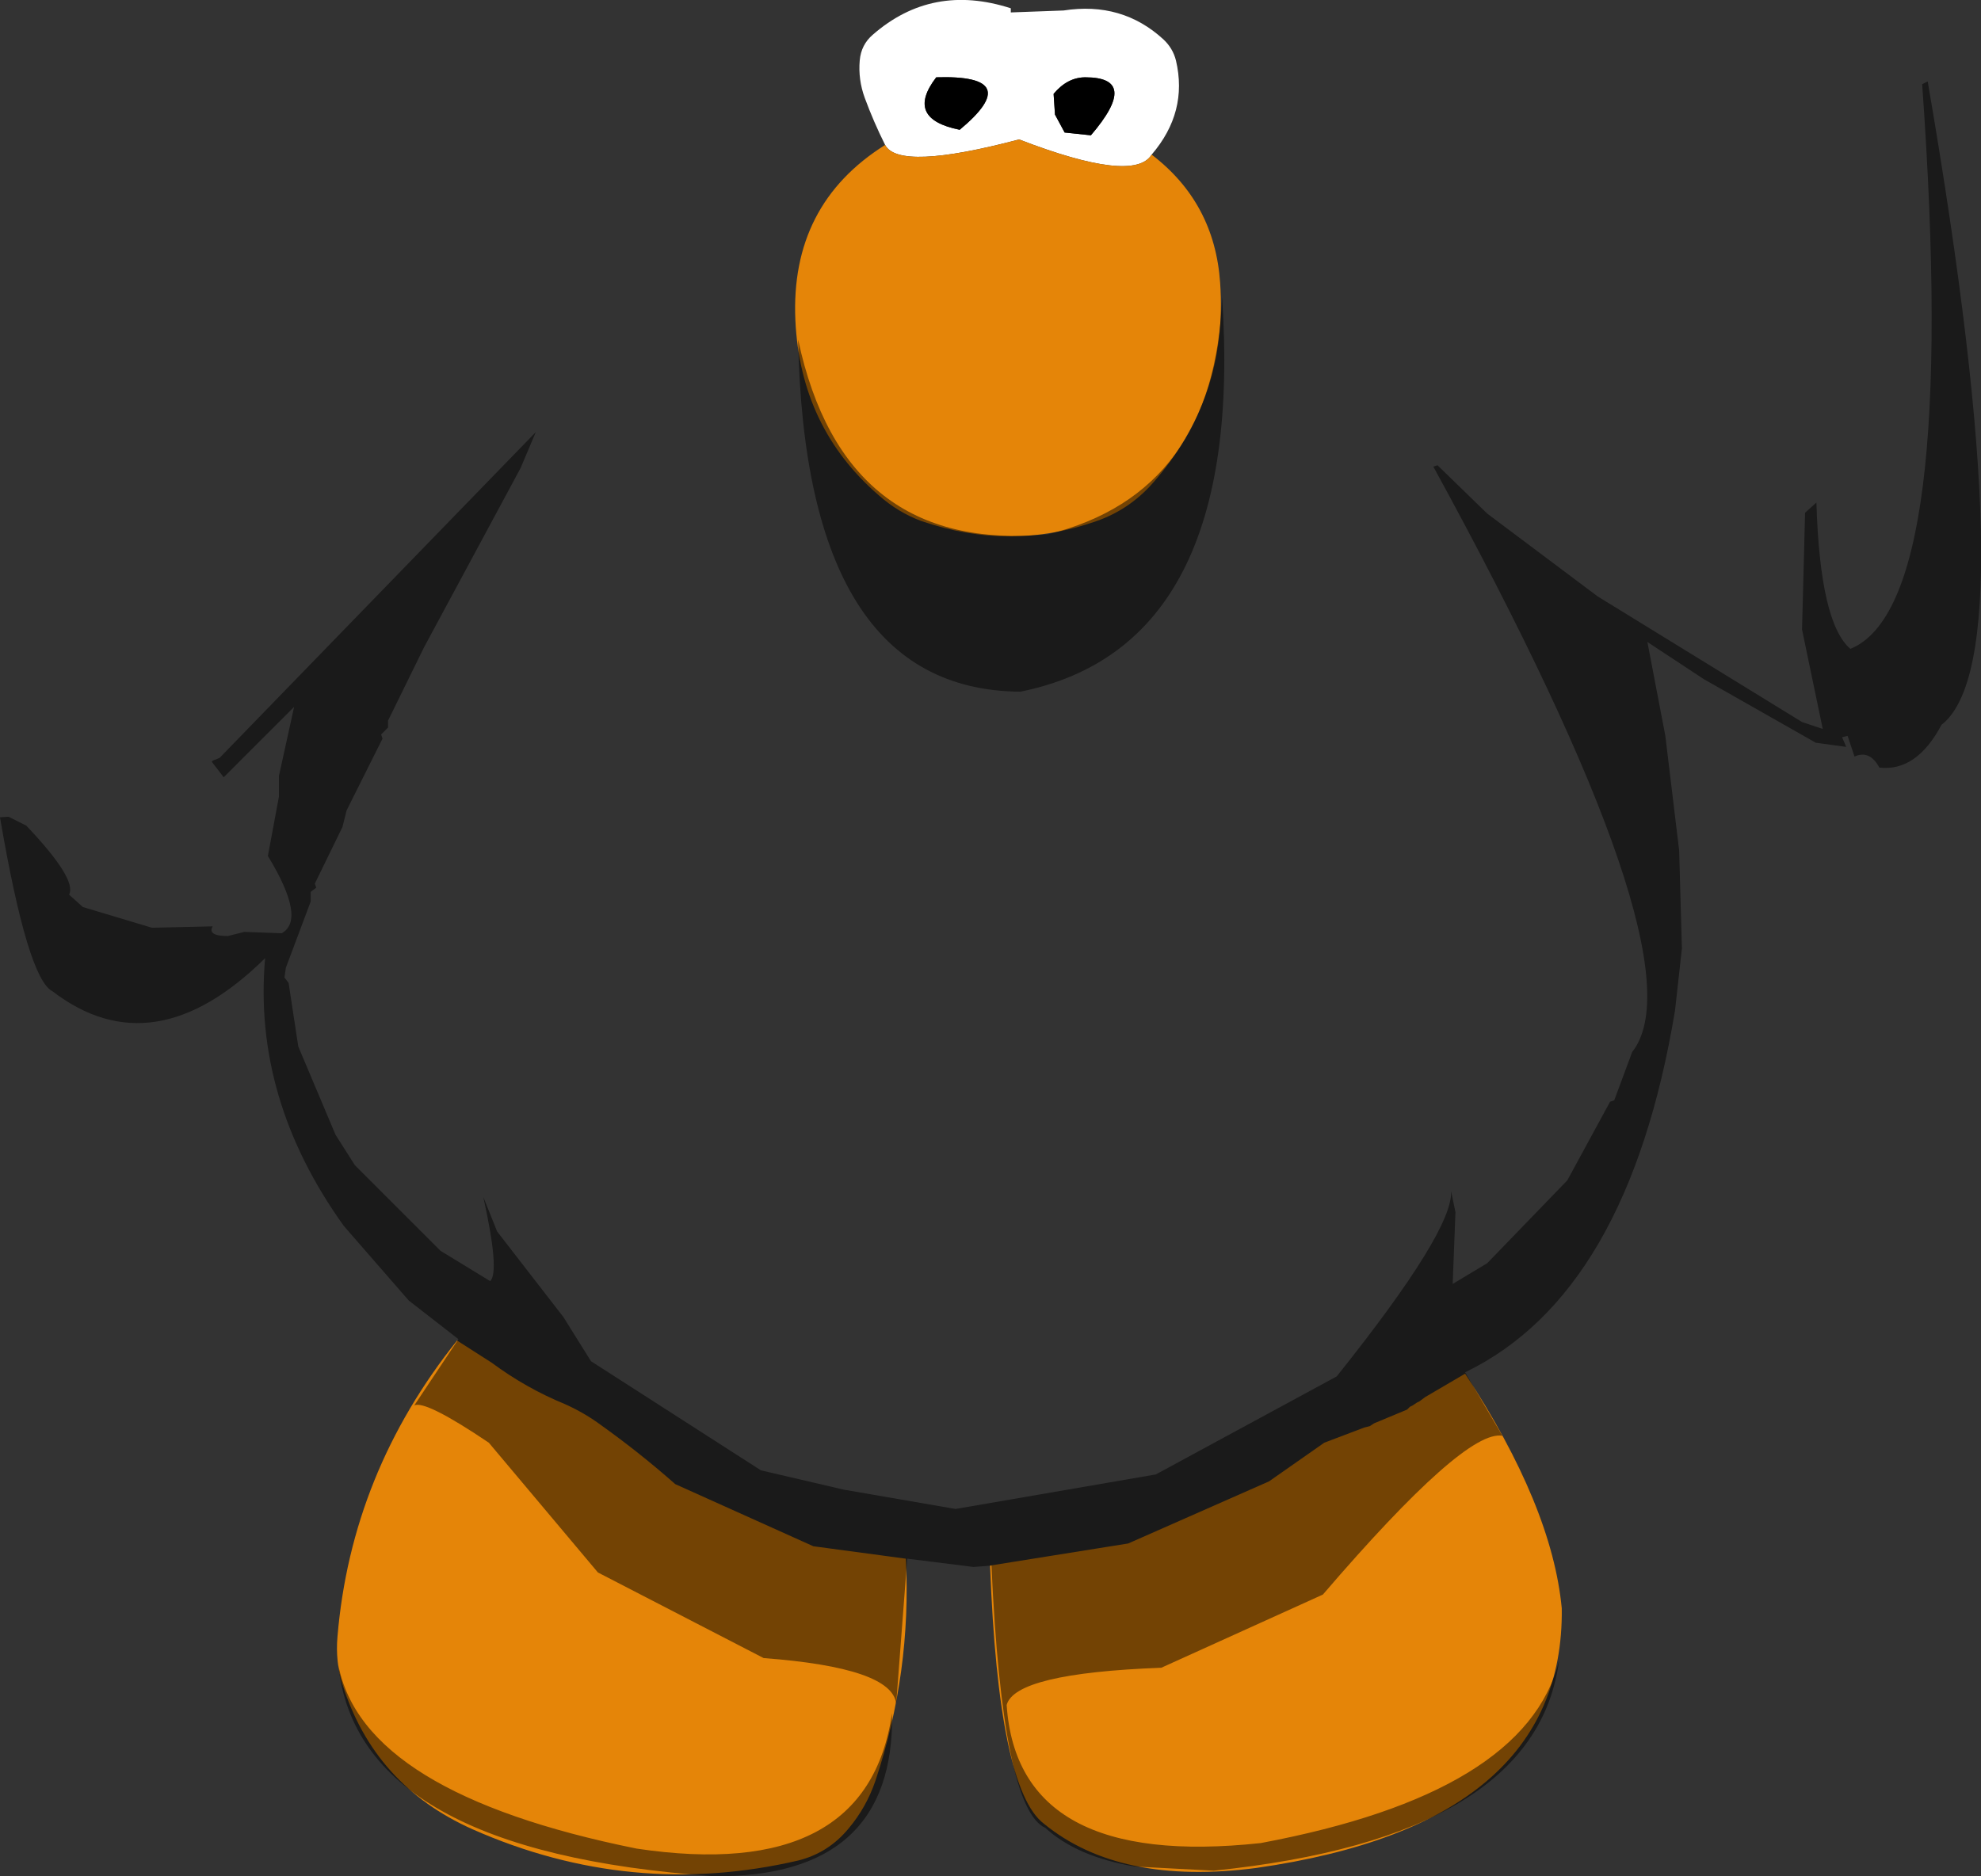 <?xml version="1.0" encoding="UTF-8" standalone="no"?>
<svg xmlns:ffdec="https://www.free-decompiler.com/flash" xmlns:xlink="http://www.w3.org/1999/xlink" ffdec:objectType="shape" height="339.75px" width="358.65px" xmlns="http://www.w3.org/2000/svg">
  <rect width="100%" height="100%" fill="#333333" stroke="none"/>
  <g transform="matrix(1.0, 0.0, 0.0, 1.0, 172.25, 137.25)">
    <path d="M-12.0 -111.0 Q-14.1 -115.2 -15.7 -119.55 -16.9 -122.85 -16.6 -126.3 -16.35 -129.15 -14.25 -130.95 -3.5 -140.35 10.75 -135.75 L10.75 -135.0 20.3 -135.35 Q30.9 -137.0 38.4 -130.1 40.1 -128.5 40.65 -126.3 42.85 -116.95 36.25 -109.25 33.0 -104.0 12.25 -112.0 -9.5 -106.25 -12.0 -111.0 M18.75 -116.5 L20.5 -113.25 25.25 -112.75 Q34.25 -123.25 24.25 -123.25 21.0 -123.25 18.5 -120.25 L18.75 -116.5 M-2.75 -123.25 Q-8.5 -115.75 1.5 -113.75 13.5 -123.75 -2.75 -123.25" fill="#ffffff" fill-rule="evenodd" stroke="none"/>
    <path d="M-12.0 -111.0 Q-9.5 -106.25 12.25 -112.0 33.0 -104.0 36.25 -109.25 47.65 -100.55 48.65 -86.05 50.1 -65.15 36.35 -49.65 32.15 -44.95 26.3 -42.9 10.65 -37.35 -5.45 -42.9 -9.65 -44.45 -13.2 -47.6 -27.35 -59.85 -28.25 -79.25 -29.2 -100.2 -12.0 -111.0 M-89.5 105.5 L-83.25 109.5 Q-77.05 114.1 -70.0 117.0 -66.4 118.6 -63.25 120.95 -56.4 125.85 -50.0 131.5 L-25.0 142.75 -8.25 145.0 Q-7.2 165.6 -13.75 185.2 -15.4 190.05 -18.65 193.9 -22.3 198.3 -27.7 199.65 -58.0 206.7 -86.7 194.0 -104.5 186.05 -110.25 167.75 -111.55 163.6 -111.15 159.1 -108.65 129.45 -89.5 105.5 M75.75 121.0 L76.5 120.5 82.5 118.0 83.0 117.5 83.5 117.25 84.25 116.75 84.75 116.5 85.75 115.75 93.0 111.5 Q108.75 135.5 110.5 154.0 111.0 193.0 55.25 201.0 30.5 204.25 16.75 193.0 8.5 186.75 7.0 146.25 L32.0 142.25 57.5 131.0 67.5 124.0 74.75 121.25 75.75 121.0" fill="#e58508" fill-rule="evenodd" stroke="none"/>
    <path d="M18.75 -116.5 L18.5 -120.25 Q21.0 -123.25 24.25 -123.25 34.25 -123.25 25.25 -112.75 L20.5 -113.25 18.75 -116.5 M-2.75 -123.25 Q13.5 -123.75 1.5 -113.75 -8.5 -115.75 -2.75 -123.25" fill="#000000" fill-rule="evenodd" stroke="none"/>
    <path d="M49.0 -83.5 Q53.25 -20.25 12.5 -12.0 -26.5 -12.25 -27.75 -75.75 -19.5 -37.0 17.5 -40.5 47.75 -48.0 49.0 -83.5 M88.0 -53.0 L97.0 -44.25 117.0 -29.25 154.0 -6.5 157.75 -5.25 154.0 -23.25 154.55 -44.4 156.6 -46.25 Q157.25 -24.45 162.75 -19.75 182.5 -27.75 175.75 -122.0 L176.75 -122.5 Q194.75 -18.0 179.25 -6.0 174.75 2.5 168.0 1.75 166.25 -1.5 163.5 -0.25 L162.25 -4.0 161.25 -3.75 162.0 -2.0 156.5 -2.75 136.25 -14.25 126.0 -21.0 129.25 -4.0 131.75 16.75 132.25 34.5 131.0 45.75 Q122.5 97.0 93.0 111.25 L99.75 122.75 Q93.0 121.5 67.25 151.5 L38.0 164.75 Q11.5 165.75 10.0 171.5 12.0 201.25 56.0 196.5 104.0 187.5 110.0 163.5 105.75 195.5 47.5 201.5 L33.25 200.75 Q22.75 199.0 17.0 193.75 9.25 190.25 7.25 146.25 L4.0 146.5 -8.0 145.0 -10.0 171.25 Q-10.75 164.75 -34.0 163.0 L-64.0 147.5 -83.75 124.0 Q-95.25 116.25 -97.25 117.25 L-89.25 105.25 -98.25 98.25 -110.0 84.75 Q-126.5 61.75 -124.25 36.25 -144.5 56.25 -162.75 42.25 -167.25 40.0 -172.25 10.75 L-170.7 10.65 -167.5 12.25 Q-158.25 22.0 -159.75 24.75 L-157.25 27.0 -144.75 30.75 -133.75 30.5 Q-134.75 32.25 -131.0 32.25 L-128.0 31.5 -121.25 31.75 Q-116.75 29.25 -123.75 17.75 L-121.75 7.0 -121.75 3.25 -119.0 -9.25 -131.75 3.5 -133.9 0.7 -133.75 0.5 -132.5 0.0 -75.25 -59.0 -78.0 -52.5 -95.5 -20.0 -102.0 -6.75 -102.0 -5.5 -103.25 -4.25 -103.0 -3.5 -109.5 9.5 -110.25 12.5 -115.25 22.75 -115.0 23.5 -116.0 24.25 -116.0 26.0 -120.5 38.0 -120.75 39.75 -120.0 40.75 -118.25 52.25 -111.5 68.25 -108.0 73.75 -92.5 89.25 -83.5 94.75 Q-81.75 93.0 -84.75 79.5 L-82.25 85.75 -70.25 101.25 -65.25 109.25 -34.5 129.0 -19.5 132.5 0.75 136.0 37.0 129.75 69.75 112.0 Q91.0 85.4 90.45 78.4 L91.25 82.25 90.75 95.25 97.0 91.5 111.5 76.5 119.25 62.25 120.0 62.0 123.25 53.25 Q136.25 36.75 87.25 -52.75 L88.0 -53.0 M-57.0 197.5 Q-15.25 203.75 -10.75 173.0 -10.25 202.75 -43.0 202.5 -107.5 198.0 -111.0 164.25 -106.5 187.5 -57.0 197.5" fill="#000000" fill-opacity="0.498" fill-rule="evenodd" stroke="none"/>
  </g>
</svg>

